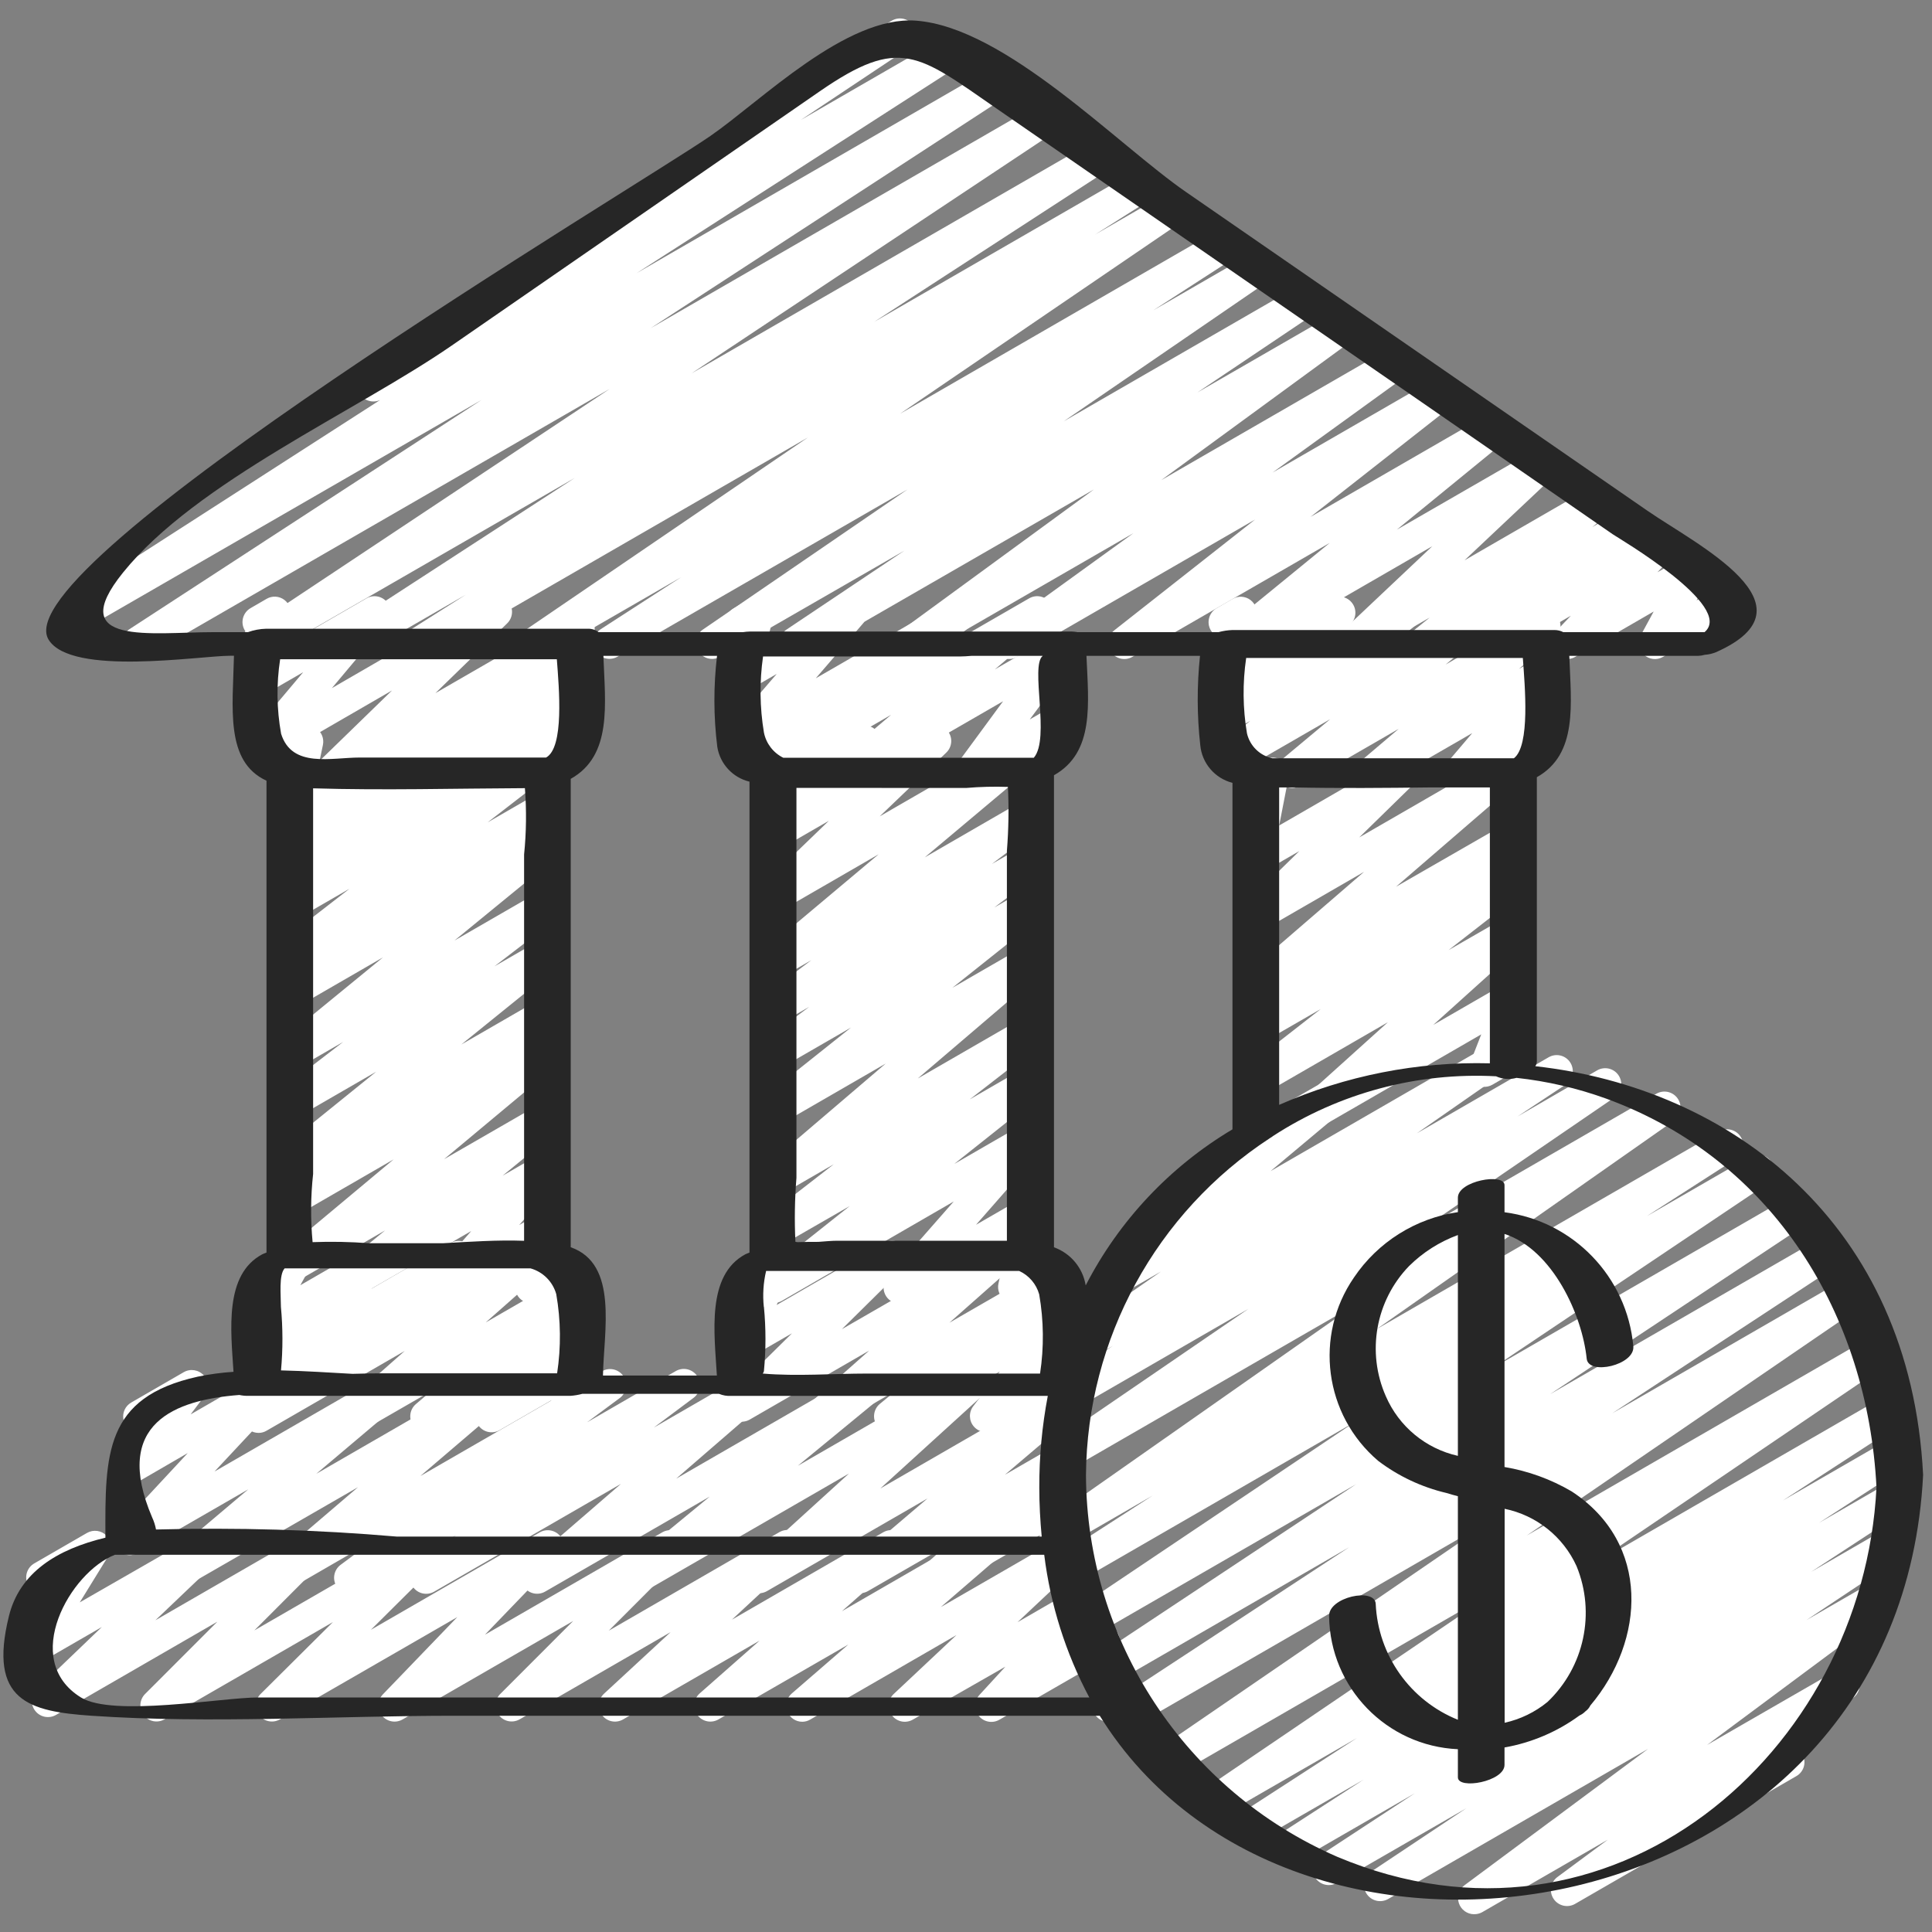 <svg height="300" viewBox="0 0 60 60" width="300" xmlns="http://www.w3.org/2000/svg" version="1.1" xmlns:xlink="http://www.w3.org/1999/xlink" xmlns:svgjs="http://svgjs.dev/svgjs"><rect x="0" y="0" width="60" height="60" fill="#808080" stroke="none"/><g width="100%" height="100%" transform="matrix(1,0,0,1,0,0)"><g id="012---Bank-Loan" fill="none"><path id="Path" d="m27.94 40.485c-.196 0-.375-.115-.456-.294-.081-.179-.05-.389.08-.536l2.055-2.342-5.339 3.087c-.227.13-.515.063-.662-.153-.147-.216-.102-.509.102-.672l2.668-2.119-2.108 1.212c-.227.127-.513.058-.658-.158-.145-.216-.101-.507.102-.669l2.169-1.684-1.613.931c-.224.127-.507.064-.656-.146s-.113-.499.082-.667l3.8-3.245-3.226 1.864c-.227.129-.514.063-.661-.153-.147-.216-.103-.508.1-.671l2.71-2.159-2.149 1.24c-.229.131-.52.062-.665-.158-.146-.22-.095-.515.114-.674l1.4-1.05-.845.487c-.229.131-.52.062-.665-.158-.146-.22-.095-.515.114-.674l1.463-1.105-.912.527c-.224.129-.51.065-.658-.147-.148-.212-.11-.502.087-.669l3.574-3-3 1.734c-.219.132-.502.077-.657-.127s-.13-.491.057-.666l2.053-1.98-1.457.841c-.216.123-.49.069-.643-.128-.153-.197-.137-.475.036-.654l.4-.4c-.126.01-.252-.029-.35-.109-.161-.129-.226-.342-.165-.539l.231-.742c-.077-.045-.142-.109-.187-.186-.138-.239-.056-.545.183-.683l.5-.29c.178-.103.402-.087.563.042.161.129.227.343.165.54l-.123.395 1.706-.985c.216-.123.49-.069.643.128.153.197.137.475-.036.654l-.268.275 1.845-1.066c.219-.132.502-.077.657.127s.13.491-.057.666l-2.063 1.976 4.4-2.541c.224-.126.507-.062.655.149s.111.499-.084.666l-3.573 3 3-1.734c.229-.128.517-.058.662.16.145.219.096.512-.112.672l-1.466 1.107.919-.53c.229-.128.517-.058.662.16.145.219.096.512-.112.672l-1.394 1.05.846-.489c.227-.132.517-.066.664.151.148.217.103.511-.102.673l-2.709 2.158 2.15-1.241c.223-.127.506-.064.655.146.148.21.114.497-.08.666l-3.8 3.246 3.232-1.866c.227-.129.516-.061.662.155.146.217.1.509-.105.672l-2.172 1.686 1.618-.934c.227-.129.514-.063.661.153.147.216.103.508-.1.671l-2.667 2.119 2.109-1.217c.212-.122.48-.072.635.116.155.189.151.462-.009.646l-2.054 2.341 1.432-.826c.171-.099.384-.088.544.029s.236.315.195.508l-.314 1.464c.181.067.307.233.324.425.017.192-.079.377-.246.475l-.5.29c-.171.099-.384.088-.544-.029s-.236-.315-.195-.508l.263-1.227-3.08 1.781c-.076.044-.162.068-.25.067z" fill="#ffffff" fill-opacity="1" data-original-color="#ced2dcff" stroke="none" stroke-opacity="1"/><path id="Path" d="m10.574 40.494c-.211 0-.4-.133-.471-.332-.071-.199-.009-.421.154-.555l1.7-1.394-2.677 1.545c-.225.129-.511.065-.659-.147-.148-.213-.11-.503.089-.67l3.514-2.935-2.944 1.7c-.23.134-.525.064-.671-.159-.145-.223-.09-.522.126-.678l.441-.32c-.229.07-.475-.033-.587-.244-.112-.211-.059-.472.127-.623l2.968-2.4-2.4 1.387c-.228.128-.516.059-.661-.158-.145-.217-.099-.51.107-.671l1.926-1.481-1.372.792c-.225.126-.509.06-.656-.152-.147-.212-.108-.501.09-.667l3.176-2.6-2.614 1.51c-.23.132-.524.061-.668-.162-.144-.223-.089-.52.125-.676l.364-.262c-.19.024-.377-.059-.486-.216-.147-.219-.1-.514.109-.675l2.131-1.651-1.575.909c-.227.128-.514.061-.66-.155s-.101-.508.102-.671l.917-.719-.359.206c-.222.128-.505.068-.655-.14-.15-.208-.119-.495.072-.666l.549-.489c-.171.079-.372.055-.52-.062-.148-.117-.217-.308-.18-.492l.321-1.531c-.112-.039-.206-.118-.265-.221-.138-.239-.056-.545.183-.683l.5-.29c.171-.097.383-.086.544.028.161.115.24.314.2.508l-.272 1.3 3.2-1.849c.222-.128.505-.068.655.14.15.208.119.495-.072.666l-.542.483 2.249-1.3c.227-.131.517-.064.664.153.147.217.101.511-.105.673l-.913.717 1.833-1.058c.228-.13.517-.062.663.156.146.218.099.511-.107.672l-2.139 1.655 1.581-.912c.23-.132.524-.061.668.162.144.223.089.52-.125.676l-.361.261c.221-.03.436.09.526.295.09.205.033.444-.14.586l-3.177 2.6 2.614-1.508c.228-.131.518-.063.664.155.146.218.098.513-.109.674l-1.928 1.481 1.375-.793c.226-.129.513-.064.661.15.148.214.106.506-.096.671l-2.969 2.4 2.408-1.39c.23-.131.522-.06.666.162.144.222.091.518-.122.675l-.436.318c.228-.069.473.032.586.241.113.21.062.47-.121.622l-3.517 2.934 2.95-1.7c.225-.13.513-.066.661.148.148.214.108.506-.093.671l-1.7 1.393 1.133-.654c.212-.122.48-.072.635.116.155.189.151.462-.009.646l-1.245 1.425.623-.359c.175-.1.393-.086.553.037s.231.33.179.525l-.264.985c.167.08.277.246.284.432s-.089.36-.25.452l-.5.29c-.175.1-.393.086-.553-.037s-.231-.33-.179-.525l.185-.689-2.186 1.262c-.212.122-.48.072-.635-.116-.155-.189-.151-.462.009-.646l1.245-1.425-3.809 2.2c-.077.043-.163.065-.251.063z" fill="#ffffff" fill-opacity="1" data-original-color="#ced2dcff" stroke="none" stroke-opacity="1"/><g fill="#295474"><path id="Path" d="m26.359 24.471c-.209-0-.397-.131-.469-.328s-.014-.417.146-.553l1.637-1.39-3.693 2.131c-.227.129-.514.063-.661-.153-.147-.216-.103-.508.1-.671l.893-.711-1.032.6c-.211.122-.479.074-.635-.114s-.153-.46.006-.645l1.47-1.707-.841.485c-.174.1-.392.087-.552-.035-.16-.122-.232-.327-.182-.522l.278-1.081c-.095-.041-.174-.111-.226-.2-.138-.239-.056-.544.182-.682l.5-.29c.174-.101.392-.088.553.034.16.122.232.328.182.523l-.2.8 2.361-1.363c.211-.122.479-.074.635.114s.153.46-.006.645l-1.47 1.707 4.288-2.476c.227-.132.517-.066.664.151.148.217.103.511-.102.673l-.892.709 2.67-1.541c.224-.128.508-.064.656.147.148.211.112.5-.083.667l-1.639 1.393 1.827-1.054c.205-.116.463-.074.62.101.157.175.171.436.032.627l-1.396 1.881.741-.427c.237-.124.531-.039.665.193.134.232.061.528-.165.672l-2.809 1.619c-.205.116-.463.074-.62-.101-.157-.175-.171-.436-.032-.627l1.392-1.894-4.543 2.622c-.075.046-.162.07-.25.071z" fill="#ffffff" fill-opacity="1" data-original-color="#295474ff" stroke="none" stroke-opacity="1"/><path id="Path" d="m25.433 44.493c-.208-0-.393-.129-.467-.323-.073-.194-.019-.413.136-.551l1.891-1.675-3.713 2.144c-.217.122-.492.066-.643-.133-.151-.198-.133-.478.043-.655l1.915-1.893-1.315.759c-.188.108-.424.083-.585-.062-.161-.145-.21-.378-.121-.576l.607-1.351c-.201.025-.397-.072-.5-.246-.067-.115-.085-.252-.05-.38.034-.128.118-.238.233-.304l1.128-.65c.188-.108.424-.083.585.062.161.145.21.378.121.576l-.579 1.292 3.343-1.93c.217-.122.492-.066.643.133.151.198.133.478-.043.655l-1.917 1.894 4.649-2.679c.222-.124.502-.063.65.144.149.206.119.491-.069.662l-1.89 1.672 3.151-1.818c.225-.126.509-.06.656.152.147.212.108.501-.09.667l-.5.41.026-.013c.206-.118.467-.074.624.104s.166.443.022.633l-.827 1.078.193-.111c.155-.099.352-.104.512-.015.16.09.259.26.256.443s-.105.351-.268.436l-2.37 1.365c-.206.118-.467.074-.624-.104s-.166-.443-.022-.633l.827-1.078-3.16 1.824c-.225.128-.511.063-.658-.15-.147-.213-.108-.503.091-.669l.5-.411-2.141 1.237c-.076.044-.162.067-.25.067z" fill="#ffffff" fill-opacity="1" data-original-color="#295474ff" stroke="none" stroke-opacity="1"/><path id="Path" d="m12.586 24.471c-.211-0-.399-.133-.47-.332s-.01-.42.153-.554l.71-.586-2.432 1.4c-.218.128-.498.072-.651-.129s-.131-.486.051-.662l2.227-2.165-3.832 2.216c-.21.122-.478.075-.634-.111-.156-.186-.156-.458.001-.644l1.707-2.028-1.136.655c-.173.1-.39.087-.55-.033-.16-.12-.233-.324-.186-.518l.292-1.2c-.101-.042-.184-.116-.238-.211-.138-.239-.056-.544.182-.682l.5-.29c.173-.101.39-.088.55.032.16.12.234.324.187.518l-.228.936 2.591-1.5c.21-.122.478-.075.634.111.156.186.156.458-.001.644l-1.705 2.032 4.841-2.8c.218-.128.498-.072.651.129s.131.486-.051.662l-2.227 2.165 4.2-2.423c.225-.128.511-.063.658.15.147.213.108.503-.091.669l-.713.587.147-.084c.217-.121.49-.064.641.134s.133.476-.041.653l-.47.468c.215-.05.437.046.549.236.138.239.057.545-.182.683l-3.12 1.801c-.217.121-.49.064-.641-.134s-.133-.476.041-.653l.414-.412-2.078 1.2c-.076.045-.162.069-.25.07z" fill="#ffffff" fill-opacity="1" data-original-color="#295474ff" stroke="none" stroke-opacity="1"/><path id="Path" d="m8.03 44.5c-.212-0-.401-.135-.471-.335-.07-.201-.006-.423.16-.556l1.028-.821-.468.27c-.221.13-.504.072-.656-.134-.152-.206-.124-.494.065-.666l.672-.633-.081.047c-.194.111-.438.08-.598-.076-.16-.156-.197-.399-.09-.596l.452-.824c-.212-.03-.381-.191-.421-.401-.04-.21.057-.422.242-.528l1.128-.65c.194-.113.44-.082.601.075.161.157.197.402.088.599l-.353.642 2.28-1.316c.221-.132.506-.075.659.132.153.207.124.496-.067.668l-.674.632 2.474-1.429c.226-.126.511-.059.657.155.146.214.104.504-.096.668l-1.027.82 2.852-1.643c.222-.127.504-.065.653.142.149.207.118.494-.072.665l-1.883 1.663 2.631-1.518c.224-.128.508-.064.656.147.148.211.112.5-.083.667l-.491.415c.207-.078.442-.013.579.161.153.199.135.48-.042.658l-.309.31c.153.011.292.091.378.218s.109.285.063.431l-.218.693c.076.044.139.108.183.184.137.239.056.544-.183.682l-.5.289c-.178.103-.401.086-.562-.043-.161-.129-.226-.343-.165-.539l.107-.341-1.611.93c-.217.125-.493.07-.646-.128-.153-.198-.135-.479.041-.657l.076-.077-1.5.868c-.224.128-.508.064-.656-.147-.148-.211-.112-.5.083-.667l.469-.4-2.114 1.218c-.223.131-.508.071-.659-.139-.151-.21-.117-.5.077-.669l1.882-1.662-4.29 2.477c-.076.045-.162.069-.25.069z" fill="#ffffff" fill-opacity="1" data-original-color="#295474ff" stroke="none" stroke-opacity="1"/><path id="Path" d="m40.129 24.471c-.21-0-.398-.132-.47-.33-.072-.198-.012-.419.15-.554l1.5-1.251-2.843 1.641c-.225.13-.512.066-.66-.148s-.109-.505.091-.67l.93-.773-.545.314c-.22.121-.496.06-.644-.143s-.123-.484.058-.657l.346-.314c-.111-0-.22-.035-.31-.1-.16-.12-.233-.325-.185-.519l.289-1.186c-.1-.042-.183-.116-.236-.21-.138-.239-.056-.544.182-.682l.5-.29c.173-.1.39-.087.55.033.16.12.233.324.186.518l-.224.917 2.56-1.477c.22-.12.495-.058.642.144.148.202.123.482-.057.656l-.129.118 1.607-.928c.225-.127.509-.062.656.149.147.212.11.501-.087.668l-.932.775 2.77-1.6c.225-.132.513-.068.662.145.149.214.109.506-.091.672l-1.5 1.25 2.823-1.629c.223-.125.505-.061.653.148.148.209.113.496-.08.665l-1.122.953.55-.316c.21-.121.477-.073.633.113.155.186.155.457-.002.643l-.744.876.113-.065c.239-.136.543-.053.68.185.137.238.057.542-.18.681l-2.612 1.507c-.21.119-.476.071-.631-.115-.155-.186-.154-.456.001-.641l.745-.877-2.831 1.633c-.224.127-.507.064-.656-.146s-.113-.499.082-.667l1.121-.952-3.059 1.765c-.075.046-.162.07-.25.071z" fill="#ffffff" fill-opacity="1" data-original-color="#295474ff" stroke="none" stroke-opacity="1"/></g><path id="Path" d="m40.636 35.141c-.207-0-.393-.128-.467-.321-.074-.193-.021-.412.133-.551l2.8-2.523-3.822 2.208c-.227.129-.516.061-.662-.155-.146-.217-.1-.509.105-.672l2.293-1.79-1.736 1c-.23.135-.525.066-.671-.157s-.092-.521.123-.678l.863-.637-.315.181c-.224.131-.51.069-.66-.142-.15-.211-.114-.502.083-.67l3.66-3.159-3.083 1.781c-.218.126-.496.07-.648-.131-.152-.2-.132-.483.048-.659l1.672-1.635-1.073.619c-.17.098-.381.088-.541-.026-.16-.114-.238-.311-.2-.503l.336-1.727c-.188-.061-.322-.227-.343-.424-.021-.197.077-.387.248-.485l.5-.29c.17-.098.381-.088.541.026.16.114.238.311.2.503l-.294 1.512 3.56-2.056c.218-.126.496-.07.648.131.152.2.132.483-.048.659l-1.674 1.637 4.224-2.439c.224-.133.512-.073.663.14.151.212.114.505-.085.672l-3.66 3.159 3.372-1.939c.23-.131.522-.061.667.16.145.221.092.517-.12.675l-.86.635.316-.181c.227-.129.516-.061.662.155.146.217.1.509-.105.672l-2.3 1.791 1.741-1c.22-.118.493-.056.64.146s.123.481-.056.654l-2.8 2.523 2.225-1.284c.184-.106.414-.085.575.054.161.138.217.363.141.56l-.422 1.079c.218.017.4.175.448.388.048.213-.048.433-.237.543l-.894.517c-.184.106-.415.085-.576-.054-.161-.138-.217-.364-.14-.561l.37-.948-5.116 2.954c-.076.043-.162.065-.249.063z" fill="#ffffff" fill-opacity="1" data-original-color="#ced2dcff" stroke="none" stroke-opacity="1"/><path id="Path" d="m5.232 49.5c-.21 0-.398-.131-.47-.328-.072-.197-.014-.418.147-.554l2.8-2.365-3.43 1.977c-.214.123-.486.071-.64-.122s-.144-.469.024-.651l2.168-2.331-1.552.9c-.206.117-.466.074-.623-.103-.157-.178-.167-.441-.025-.631l.612-.809c-.208-.035-.372-.196-.41-.404-.038-.208.059-.416.242-.522l1.632-.943c.206-.118.467-.075.624.103.157.178.167.443.024.632l-.435.576 2.3-1.325c.214-.123.486-.071.64.122s.144.469-.024.651l-2.174 2.327 5.388-3.11c.224-.128.508-.064.656.147.148.211.112.5-.083.667l-2.8 2.366 5.514-3.183c.223-.125.505-.061.652.148.148.209.114.495-.078.664l-2.858 2.442 5.647-3.258c.229-.13.52-.06.665.16s.094.515-.117.674l-1.02.756 2.759-1.593c.229-.132.521-.063.667.158.146.221.094.517-.117.675l-1.233.922 3.045-1.758c.223-.128.507-.066.657.144s.115.499-.08.667l-2.926 2.532 5.8-3.347c.225-.128.511-.063.658.15.147.213.108.503-.091.669l-2.589 2.129 5.113-2.951c.22-.123.497-.062.647.141s.124.486-.06.659l-3.137 2.855 5.726-3.306c.224-.127.507-.064.656.146s.113.499-.082.667l-2.433 2.068 1.8-1.038c.22-.118.493-.056.64.146s.123.481-.056.654l-.651.585.028-.015c.181-.104.408-.084.568.05.16.134.221.353.152.55l-.455 1.277c.21.031.378.191.419.4.04.209-.056.42-.24.527l-.8.463c-.181.104-.408.084-.568-.05-.16-.134-.221-.353-.152-.55l.4-1.121-2.993 1.729c-.22.118-.493.056-.64-.146s-.123-.481.056-.654l.653-.587-2.415 1.393c-.224.127-.507.064-.656-.146s-.113-.499.082-.667l2.425-2.065-4.991 2.881c-.22.123-.497.062-.647-.141s-.124-.486.06-.659l3.138-2.854-6.343 3.661c-.225.125-.508.06-.655-.152-.147-.212-.109-.5.088-.666l2.587-2.128-5.11 2.95c-.223.13-.509.069-.659-.142-.15-.211-.115-.501.081-.669l2.93-2.533-5.8 3.347c-.229.132-.521.063-.667-.158-.146-.221-.094-.517.117-.675l1.234-.922-3.045 1.758c-.229.13-.52.06-.665-.16s-.094-.515.117-.674l1.025-.76-2.764 1.6c-.224.127-.507.064-.656-.146-.148-.21-.113-.499.082-.667l2.856-2.44-5.636 3.246c-.076.045-.162.068-.25.068z" fill="#ffffff" fill-opacity="1" data-original-color="#346d94ff" stroke="none" stroke-opacity="1"/><path id="Path" d="m45.781 59.448c-.215 0-.406-.138-.474-.342-.068-.204.002-.429.174-.558l5.7-4.233-8.073 4.661c-.234.133-.53.057-.672-.171s-.078-.528.145-.678l2.955-1.969-4.026 2.321c-.234.131-.529.054-.669-.174-.141-.228-.077-.526.144-.676l2.952-1.936-3.727 2.152c-.236.144-.543.07-.688-.166s-.07-.543.166-.688l2.662-1.724-3.339 1.926c-.234.131-.53.054-.67-.175s-.075-.527.148-.677l3.654-2.367-4.143 2.39c-.233.131-.527.056-.669-.17s-.081-.523.138-.676l9.176-6.23-10.008 5.778c-.232.128-.523.053-.664-.171s-.084-.519.131-.673l10.396-7.123-11.1 6.412c-.234.133-.532.057-.673-.173-.141-.229-.075-.529.149-.678l7.026-4.61-7.202 4.161c-.234.136-.534.061-.676-.169s-.076-.532.15-.681l7.946-5.27-8.047 4.645c-.232.126-.522.049-.662-.175-.14-.224-.081-.518.134-.672l8.516-5.718-8.5 4.908c-.235.134-.533.057-.674-.174-.141-.231-.073-.531.153-.679l2.76-1.782-2.38 1.376c-.231.131-.525.058-.668-.166-.143-.224-.085-.521.131-.676l9.223-6.468-8.738 5.045c-.233.135-.531.062-.674-.166-.143-.228-.08-.528.142-.68l5.934-4.06-5.17 2.985c-.235.146-.543.073-.689-.162s-.073-.543.162-.689l1.489-.987-.478.276c-.232.134-.528.061-.672-.165-.144-.226-.083-.526.137-.679l2.507-1.739-1.064.613c-.224.126-.507.062-.655-.149s-.111-.499.084-.666l3.088-2.589c-.151-.021-.284-.111-.359-.244-.138-.239-.056-.545.183-.683l4.167-2.404c.224-.129.51-.065.658.147.148.212.11.502-.087.669l-2.611 2.187 6.5-3.753c.232-.135.53-.063.674.164.144.227.083.527-.139.68l-2.495 1.737 4.094-2.363c.234-.136.534-.061.676.169s.076.532-.15.681l-1.492.989 2.472-1.432c.233-.135.531-.062.674.166.143.228.08.528-.142.68l-5.94 4.063 7.252-4.186c.231-.131.525-.058.668.166.143.224.085.521-.131.676l-9.221 6.466 10.635-6.139c.234-.129.529-.051.668.178.139.228.074.526-.148.675l-2.775 1.784 3.208-1.851c.233-.131.528-.055.669.172.141.227.079.525-.141.676l-8.513 5.715 9.2-5.311c.234-.133.53-.057.672.171s.078.528-.145.678l-7.95 5.277 8.427-4.865c.234-.131.529-.054.669.174.141.228.077.526-.144.676l-7.027 4.611 7.208-4.162c.232-.133.528-.059.671.167s.082.525-.138.678l-10.392 7.111 10.611-6.126c.234-.147.543-.076.69.158s.076.543-.158.69l-9.179 6.232 9.122-5.266c.234-.131.53-.054.67.175s.075.527-.148.677l-3.652 2.371 3.264-1.884c.234-.131.53-.054.67.175s.075.527-.148.677l-2.663 1.726 2.18-1.258c.234-.133.532-.057.673.173.141.229.075.529-.149.678l-2.955 1.933 2.283-1.32c.234-.139.536-.065.68.166s.076.535-.152.683l-2.953 1.966 2.059-1.188c.229-.13.52-.06.665.16s.094.515-.117.674l-5.693 4.232 3.993-2.3c.229-.13.52-.06.665.16s.094.515-.117.674l-2.021 1.5c.179.004.344.098.439.25.137.239.056.544-.183.682l-6.878 3.971c-.229.13-.52.06-.665-.16s-.094-.515.117-.674l1.569-1.162-3.906 2.254c-.075.041-.16.062-.246.06z" fill="#ffffff" fill-opacity="1" data-original-color="#ffc306ff" stroke="none" stroke-opacity="1"/><path id="Path" d="m24.916 53.471c-.209-0-.395-.13-.468-.325-.073-.196-.017-.416.141-.553l1.757-1.521-4.038 2.328c-.222.127-.504.065-.653-.142-.149-.207-.118-.494.072-.665l1.863-1.642-4.243 2.449c-.22.126-.5.067-.651-.137-.151-.205-.124-.49.062-.663l2.069-1.913-4.697 2.713c-.217.119-.488.062-.638-.135s-.134-.473.038-.651l2.27-2.272-5.3 3.058c-.215.123-.489.069-.642-.126-.153-.195-.14-.473.032-.653l2.311-2.4-5.513 3.179c-.217.121-.49.064-.641-.134s-.133-.476.041-.653l2.252-2.238-5.24 3.025c-.217.119-.488.062-.638-.135-.15-.197-.134-.473.038-.651l2.25-2.251-5 2.889c-.219.134-.505.08-.66-.125-.155-.205-.129-.495.06-.669l2.012-1.929-1.883 1.087c-.198.117-.45.083-.611-.081s-.189-.417-.068-.613l.9-1.472c-.245.098-.523-.01-.637-.248s-.024-.523.206-.652l1.632-.943c.198-.114.448-.08.608.084.16.164.188.416.068.611l-.9 1.461 3.768-2.163c.219-.134.505-.08.66.125.155.205.129.495-.06.669l-2.018 1.924 4.722-2.725c.217-.119.488-.062.638.135s.134.473-.038.651l-2.249 2.254 5.27-3.042c.217-.121.49-.064.641.134s.133.476-.041.653l-2.251 2.237 5.244-3.027c.215-.123.489-.069.642.126.153.195.14.473-.032.653l-2.312 2.4 5.515-3.184c.217-.119.488-.062.638.135s.134.473-.038.651l-2.269 2.273 5.3-3.061c.22-.126.5-.067.651.137.151.205.124.49-.062.663l-2.065 1.919 4.7-2.714c.223-.129.507-.068.657.141.15.209.117.497-.076.667l-1.865 1.643 4.253-2.457c.223-.128.507-.066.657.144s.115.499-.08.667l-1.76 1.519 3.725-2.15c.221-.134.508-.078.661.129s.124.498-.068.671l-1.935 1.819 1.931-1.115c.214-.123.485-.072.639.12.154.192.146.468-.02.65l-.8.879.676-.39c.15-.086.333-.089.486-.008.152.081.252.236.263.408l.093 1.259c.237-.036.467.103.546.329.079.227-.013.478-.221.598l-.517.3c-.149.084-.331.088-.483.009-.153-.08-.253-.233-.266-.405l-.091-1.22-2.8 1.615c-.214.123-.485.072-.639-.12-.154-.192-.146-.468.02-.65l.806-.878-2.867 1.64c-.221.132-.506.075-.659-.132-.153-.207-.124-.496.067-.668l1.94-1.822-4.538 2.622c-.075.046-.162.07-.25.071z" fill="#ffffff" fill-opacity="1" data-original-color="#295474ff" stroke="none" stroke-opacity="1"/><path id="Path" d="m10.87 20.472c-.221-0-.416-.146-.479-.358-.063-.212.021-.44.207-.561l7.253-4.711-9.635 5.558c-.233.127-.524.05-.664-.175-.14-.225-.08-.521.137-.673l11.247-7.474-14.416 8.322c-.231.109-.506.026-.639-.191-.133-.217-.082-.5.119-.656l10.957-7.134-12.631 7.291c-.235.138-.538.062-.68-.171-.142-.233-.071-.537.16-.683l10-6.434c-.237.11-.519.018-.646-.21s-.058-.516.159-.66l12.586-8.386c-.018-.194.079-.381.248-.479l3.557-2.053c.233-.127.524-.05.664.175.14.225.08.521-.137.673l-3.364 2.242 4.344-2.508c.234-.129.529-.051.668.178.139.228.074.526-.148.675l-9.967 6.415 10.877-6.284c.235-.136.535-.061.677.171.142.231.073.534-.154.681l-10.963 7.14 11.987-6.92c.234-.133.53-.057.672.171s.078.528-.145.678l-11.243 7.473 12.4-7.159c.233-.125.524-.047.663.179s.077.521-.141.672l-7.25 4.709 8.05-4.647c.235-.135.535-.057.676.175.141.232.071.534-.158.68l-1.71 1.082 2.178-1.257c.233-.131.527-.056.669.17s.081.523-.138.676l-8.763 5.974 9.861-5.694c.236-.144.543-.07.688.166.144.236.07.543-.166.688l-2.518 1.628 3.043-1.757c.233-.138.533-.066.678.163s.081.531-.144.682l-6.359 4.359 7.277-4.2c.151-.095.342-.101.5-.017.158.084.259.245.265.424s-.083.347-.235.441l-3.659 2.458 4.315-2.488c.23-.13.521-.059.665.162.144.221.092.516-.12.674l-5.98 4.373 7.069-4.08c.23-.132.524-.061.668.162.144.223.089.52-.125.676l-4.156 3.007 5-2.887c.227-.127.513-.06.659.155.146.215.102.506-.1.67l-4.38 3.439 5.442-3.142c.226-.131.514-.067.663.148.148.215.107.507-.096.672l-3.328 2.719 4.3-2.479c.221-.134.508-.078.661.129s.124.498-.068.671l-2.792 2.631 3.905-2.255c.226-.13.514-.065.662.15.148.215.105.507-.098.672l-.5.4.929-.536c.223-.126.505-.063.654.146.148.209.115.496-.078.665l-.252.217.635-.366c.215-.123.489-.069.642.126.153.195.14.473-.032.653l-.477.5.933-.538c.194-.112.439-.082.6.075.16.157.197.401.089.598l-.405.738.849-.491c.239-.138.545-.056.683.183s.056.545-.183.683l-2.392 1.379c-.194.112-.439.082-.6-.075-.16-.157-.197-.401-.089-.598l.4-.736-2.438 1.409c-.215.123-.489.069-.642-.126-.153-.195-.14-.473.032-.653l.476-.5-2.209 1.279c-.222.122-.501.058-.648-.148s-.116-.49.072-.661l.25-.216-1.78 1.025c-.226.129-.513.064-.661-.15-.148-.214-.106-.506.096-.671l.495-.4-2.118 1.221c-.221.137-.51.081-.664-.127-.155-.209-.124-.501.07-.673l2.794-2.637-5.948 3.437c-.225.126-.509.06-.656-.152-.147-.212-.108-.501.09-.667l3.328-2.72-6.131 3.539c-.227.13-.515.063-.662-.153-.147-.216-.102-.509.102-.672l4.374-3.441-7.391 4.266c-.23.132-.524.061-.668-.162-.144-.223-.089-.52.125-.676l4.155-3.004-6.659 3.842c-.227.113-.503.037-.641-.176s-.095-.495.1-.657l5.973-4.367-9.02 5.2c-.233.129-.525.053-.666-.173s-.081-.522.137-.674l3.664-2.453-5.733 3.3c-.232.128-.523.053-.664-.171s-.084-.519.131-.673l6.362-4.356-9.019 5.2c-.234.127-.526.048-.665-.179-.139-.227-.076-.523.144-.673l2.513-1.625-4.293 2.477c-.232.126-.522.05-.662-.173-.14-.223-.083-.517.131-.672l8.76-5.971-11.808 6.816c-.235.129-.53.05-.669-.179-.139-.229-.072-.528.152-.676l1.7-1.077-3.348 1.932c-.076.046-.162.07-.25.072z" fill="#ffffff" fill-opacity="1" data-original-color="#346d94ff" stroke="none" stroke-opacity="1"/><g id="Outer_Lines" fill="#262626"><path id="Shape" d="m.276 50.194c-.648 2.631.629 2.957 2.565 3.09 3.718.254 7.555 0 11.279 0h20.034c6.069 9.8 24.85 6.783 25.57-7.478-.395-7.838-6-12.021-12.043-12.694.027-.043.043-.091.047-.141v-8.834c1.284-.722 1.061-2.28 1.008-3.769h4c.071-.002.141-.013.209-.033.123-.008.244-.037.358-.085 3.222-1.439-.619-3.338-2.134-4.384l-14.332-9.9c-2.127-1.466-5.604-5.112-8.384-5.324-2.174-.166-4.825 2.5-6.391 3.58-2.302 1.59-21.984 13.298-20.553 15.643.7 1.144 4.7.5 5.638.5h.119c-.034 1.605-.286 3.285 1.01 3.88v14.655c-.043.019-.09.031-.13.053-1.185.63-.977 2.356-.894 3.65-.374.024-.746.075-1.113.151-2.9.64-2.875 2.419-2.865 5-1.497.36-2.663 1.075-2.998 2.44zm58-4c-.417 8.256-8.255 15.048-16.75 11.469-4.72-2.057-7.78-6.708-7.8-11.857.033-4.222 2.176-8.147 5.709-10.458.038-.022.075-.047.11-.074 2.052-1.331 4.473-1.978 6.915-1.849.2.091.425.108.637.049.95.103 1.884.319 2.782.644 5.202 1.899 8.126 6.718 8.397 12.076zm-49.552-5.61c0-.36-.069-.993.116-1.194h7.635c.388.109.691.412.8.8.142.813.151 1.643.027 2.459h-5.368c-.325 0-.655.008-.986.017-.726-.04-1.477-.09-2.221-.107.06-.657.059-1.318-.003-1.975zm8.569-20.11c.069.905.233 2.741-.334 3.052h-5.793c-.877 0-2.1.337-2.436-.738-.138-.764-.148-1.546-.03-2.314zm-.992 4c.053.688.045 1.379-.025 2.065v11.995c-.826-.031-1.692.03-2.525.076h-2.289c-.584-.045-1.169-.056-1.754-.034-.066-.705-.061-1.414.016-2.118v-11.976c2.188.066 4.388.004 6.576-.005zm1.423 14.257v-14.543c1.3-.726 1.068-2.329 1.015-3.82h3.529c-.112.939-.109 1.888.008 2.826.084.529.479.956 1 1.081v14.625c-.041.019-.086.03-.125.051-1.222.65-.963 2.464-.888 3.768h-3.537c.021-1.367.488-3.465-1.002-3.985zm29.291-15.182h-7.5c-.391-.083-.698-.384-.789-.773-.131-.775-.139-1.565-.025-2.342h8.592c.062.866.234 2.725-.278 3.115zm-9.74-.41c.051.563.452 1.033 1 1.173v10.761c-1.943 1.157-3.522 2.836-4.558 4.846-.088-.544-.466-.997-.985-1.183v-14.66c1.267-.714 1.071-2.227 1.009-3.708h3.526c-.097.921-.095 1.85.008 2.771zm-7.454-2.752c.1 0 .218-.008.352-.019h2.211c-.4.3.24 2.569-.278 3.164h-7.782c-.311-.154-.533-.444-.6-.785-.13-.781-.139-1.577-.027-2.36zm-6.1 20.2c-.039-.373-.015-.751.071-1.116h7.861c.303.139.53.405.62.726.142.813.151 1.644.027 2.46h-5.366c-1.067 0-2.181.09-3.248 0 .019-.021.032-.046.038-.074.064-.665.064-1.334 0-1.999zm6.281-16.116c.432-.037.866-.048 1.3-.033.032.662.021 1.325-.032 1.986v12.108h-5.27c-.163 0-.368.019-.579.035-.218 0-.434 0-.648.009-.025 0-.047-.008-.071-.011-.032-.662-.021-1.325.032-1.986v-12.111zm9.723 9.843v-9.86h.443c1.422.03 2.848.017 4.273 0h1.828v8.568c-2.249-.058-4.482.382-6.541 1.289zm-33.111-14.682c-1.893 0-4.65.446-2.789-1.856 2.278-2.818 7.223-4.989 10.2-7.042l11.436-7.9c2.489-1.719 3.058-1.142 5.482.533l12.945 8.941 6.2 4.286c.161.112 3.8 2.237 2.848 3.038h-4.387c-.084-.044-.178-.066-.273-.066h-10c-.147.005-.292.027-.434.066h-4.377c-.058-.01-.118-.017-.177-.019h-10c-.072.002-.144.008-.215.019h-4.485c-.093-.071-.206-.108-.323-.106h-10c-.193.005-.384.041-.566.106zm-1.89 27.49c-1.246-2.921.722-3.65 2.709-3.8.088.019.178.028.268.027h10 .01c.126-.008.25-.029.372-.062h4.248c.117.049.243.071.37.063h9.839c-.179.939-.267 1.892-.264 2.848 0 .525.029 1.03.075 1.522h-20.025c-2.488-.214-4.985-.287-7.481-.22-.024-.131-.065-.258-.121-.378zm-1.152 1.162h28.857c.192 1.551.666 3.053 1.4 4.432h-25.815c-1.116 0-4.508.614-5.5 0-1.891-1.167-.333-3.897 1.058-4.432z" fill="#262626" fill-opacity="1" data-original-color="#262626ff" stroke="none" stroke-opacity="1"/><path id="Shape" d="m46.724 37.647v-.841c0-.388-1.448-.135-1.448.388v.45c-1.313.192-2.485.929-3.227 2.029-1.247 1.809-.923 4.268.749 5.693.63.479 1.353.819 2.123 1 .117.038.236.069.355.1v6.943c-1.482-.597-2.48-2.004-2.552-3.6-.023-.517-1.475-.212-1.448.388.031 2.217 1.785 4.026 4 4.126v.874c0 .388 1.448.135 1.448-.388v-.54c.841-.148 1.638-.487 2.327-.992.068-.031.131-.074.183-.128.066-.047.12-.11.155-.183 1.707-2.018 1.881-5.041-.581-6.65-.643-.377-1.349-.633-2.084-.757v-7.238c1.5.487 2.416 2.533 2.552 3.873.053.531 1.508.2 1.448-.388-.196-2.151-1.858-3.879-4-4.159zm2.237 10.99c.597 1.457.24 3.131-.9 4.217-.387.318-.844.54-1.333.648v-6.645c.986.203 1.816.864 2.233 1.78zm-5.922-5.274c-.605-1.369-.32-2.969.721-4.045.431-.426.948-.754 1.516-.963v6.858c-.999-.224-1.83-.911-2.237-1.85z" fill="#262626" fill-opacity="1" data-original-color="#262626ff" stroke="none" stroke-opacity="1"/></g></g></g></svg>